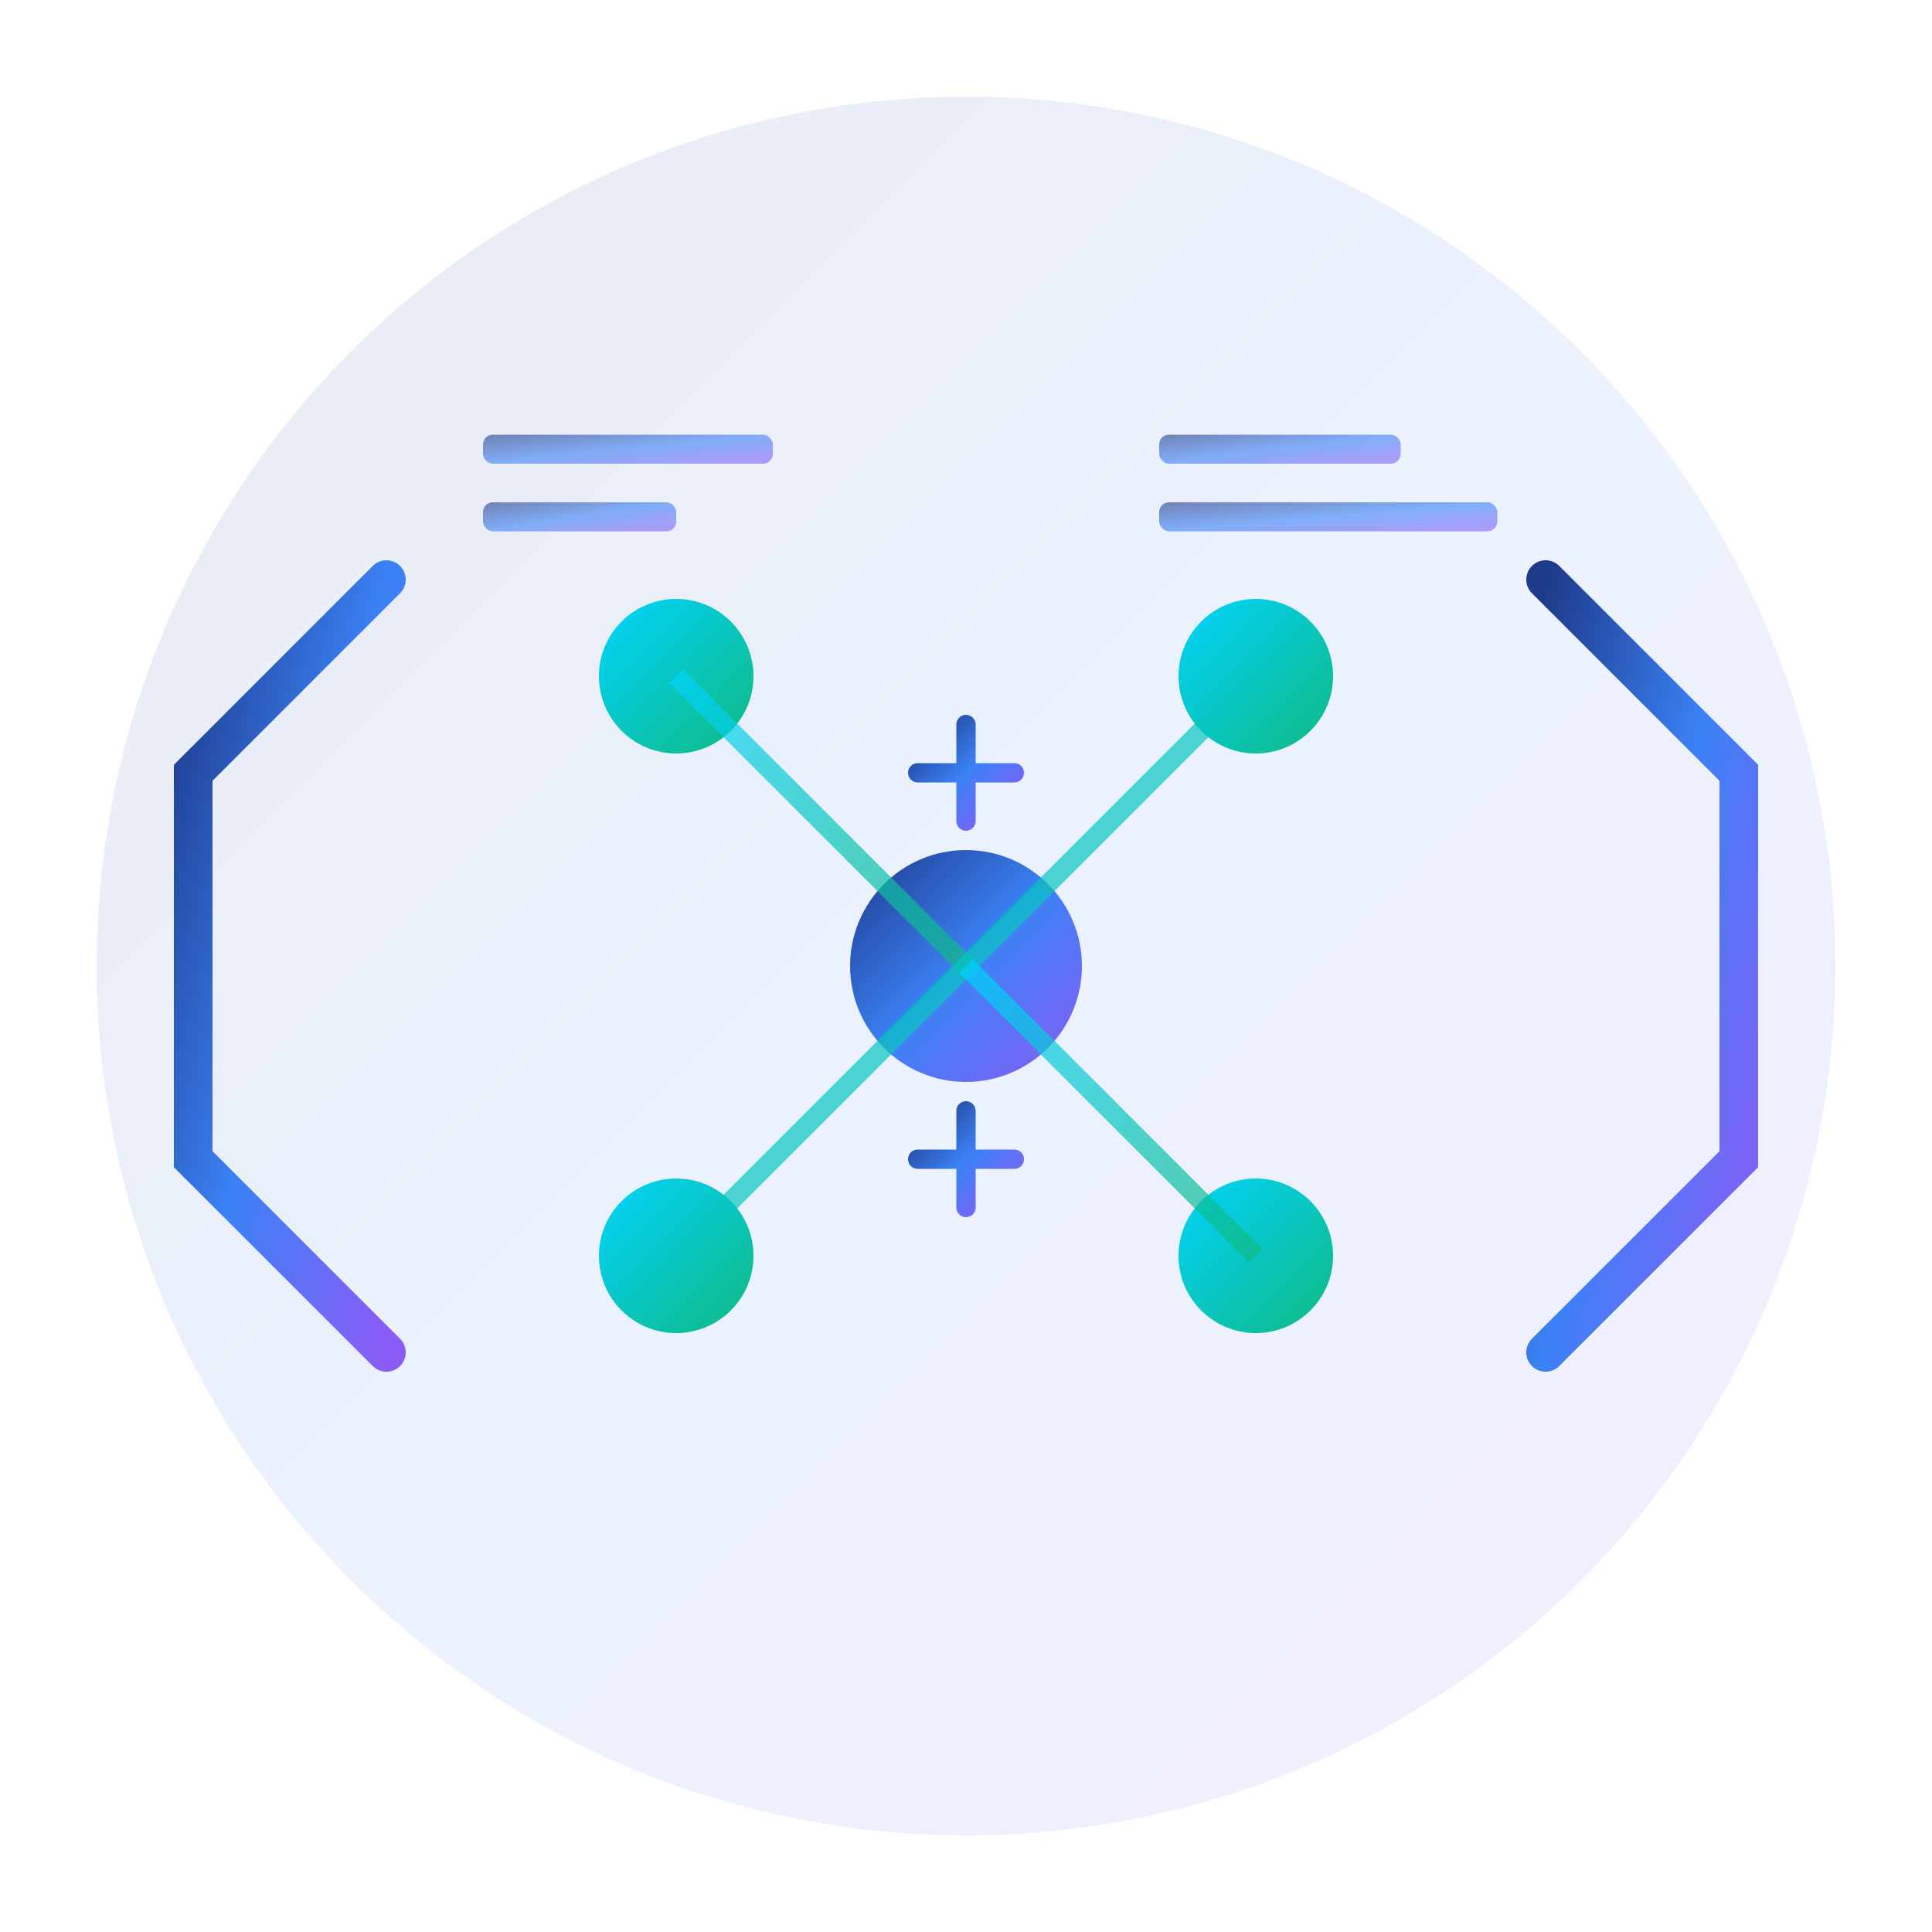 <svg width="200" height="200" viewBox="0 0 200 200" xmlns="http://www.w3.org/2000/svg">
  <defs>
    <linearGradient id="codeGradient" x1="0%" y1="0%" x2="100%" y2="100%">
      <stop offset="0%" style="stop-color:#1e3a8a;stop-opacity:1" />
      <stop offset="50%" style="stop-color:#3b82f6;stop-opacity:1" />
      <stop offset="100%" style="stop-color:#8b5cf6;stop-opacity:1" />
    </linearGradient>
    <linearGradient id="accentGradient" x1="0%" y1="0%" x2="100%" y2="100%">
      <stop offset="0%" style="stop-color:#00d4ff;stop-opacity:1" />
      <stop offset="100%" style="stop-color:#10b981;stop-opacity:1" />
    </linearGradient>
  </defs>
  
  <!-- Background Circle -->
  <circle cx="100" cy="100" r="90" fill="url(#codeGradient)" opacity="0.1"/>
  
  <!-- Code Brackets -->
  <path d="M40 60 L20 80 L20 120 L40 140" stroke="url(#codeGradient)" stroke-width="4" fill="none" stroke-linecap="round"/>
  <path d="M160 60 L180 80 L180 120 L160 140" stroke="url(#codeGradient)" stroke-width="4" fill="none" stroke-linecap="round"/>
  
  <!-- Neural Network Nodes -->
  <circle cx="70" cy="70" r="8" fill="url(#accentGradient)"/>
  <circle cx="130" cy="70" r="8" fill="url(#accentGradient)"/>
  <circle cx="100" cy="100" r="12" fill="url(#codeGradient)"/>
  <circle cx="70" cy="130" r="8" fill="url(#accentGradient)"/>
  <circle cx="130" cy="130" r="8" fill="url(#accentGradient)"/>
  
  <!-- Neural Connections -->
  <line x1="70" y1="70" x2="100" y2="100" stroke="url(#accentGradient)" stroke-width="2" opacity="0.7"/>
  <line x1="130" y1="70" x2="100" y2="100" stroke="url(#accentGradient)" stroke-width="2" opacity="0.7"/>
  <line x1="100" y1="100" x2="70" y2="130" stroke="url(#accentGradient)" stroke-width="2" opacity="0.7"/>
  <line x1="100" y1="100" x2="130" y2="130" stroke="url(#accentGradient)" stroke-width="2" opacity="0.7"/>
  
  <!-- Code Lines -->
  <rect x="50" y="45" width="30" height="3" fill="url(#codeGradient)" opacity="0.6" rx="1"/>
  <rect x="50" y="52" width="20" height="3" fill="url(#codeGradient)" opacity="0.6" rx="1"/>
  <rect x="120" y="45" width="25" height="3" fill="url(#codeGradient)" opacity="0.6" rx="1"/>
  <rect x="120" y="52" width="35" height="3" fill="url(#codeGradient)" opacity="0.6" rx="1"/>
  
  <!-- AST Tree Structure -->
  <path d="M100 85 L100 75 M95 80 L105 80" stroke="url(#codeGradient)" stroke-width="2" stroke-linecap="round"/>
  <path d="M100 115 L100 125 M95 120 L105 120" stroke="url(#codeGradient)" stroke-width="2" stroke-linecap="round"/>
</svg> 